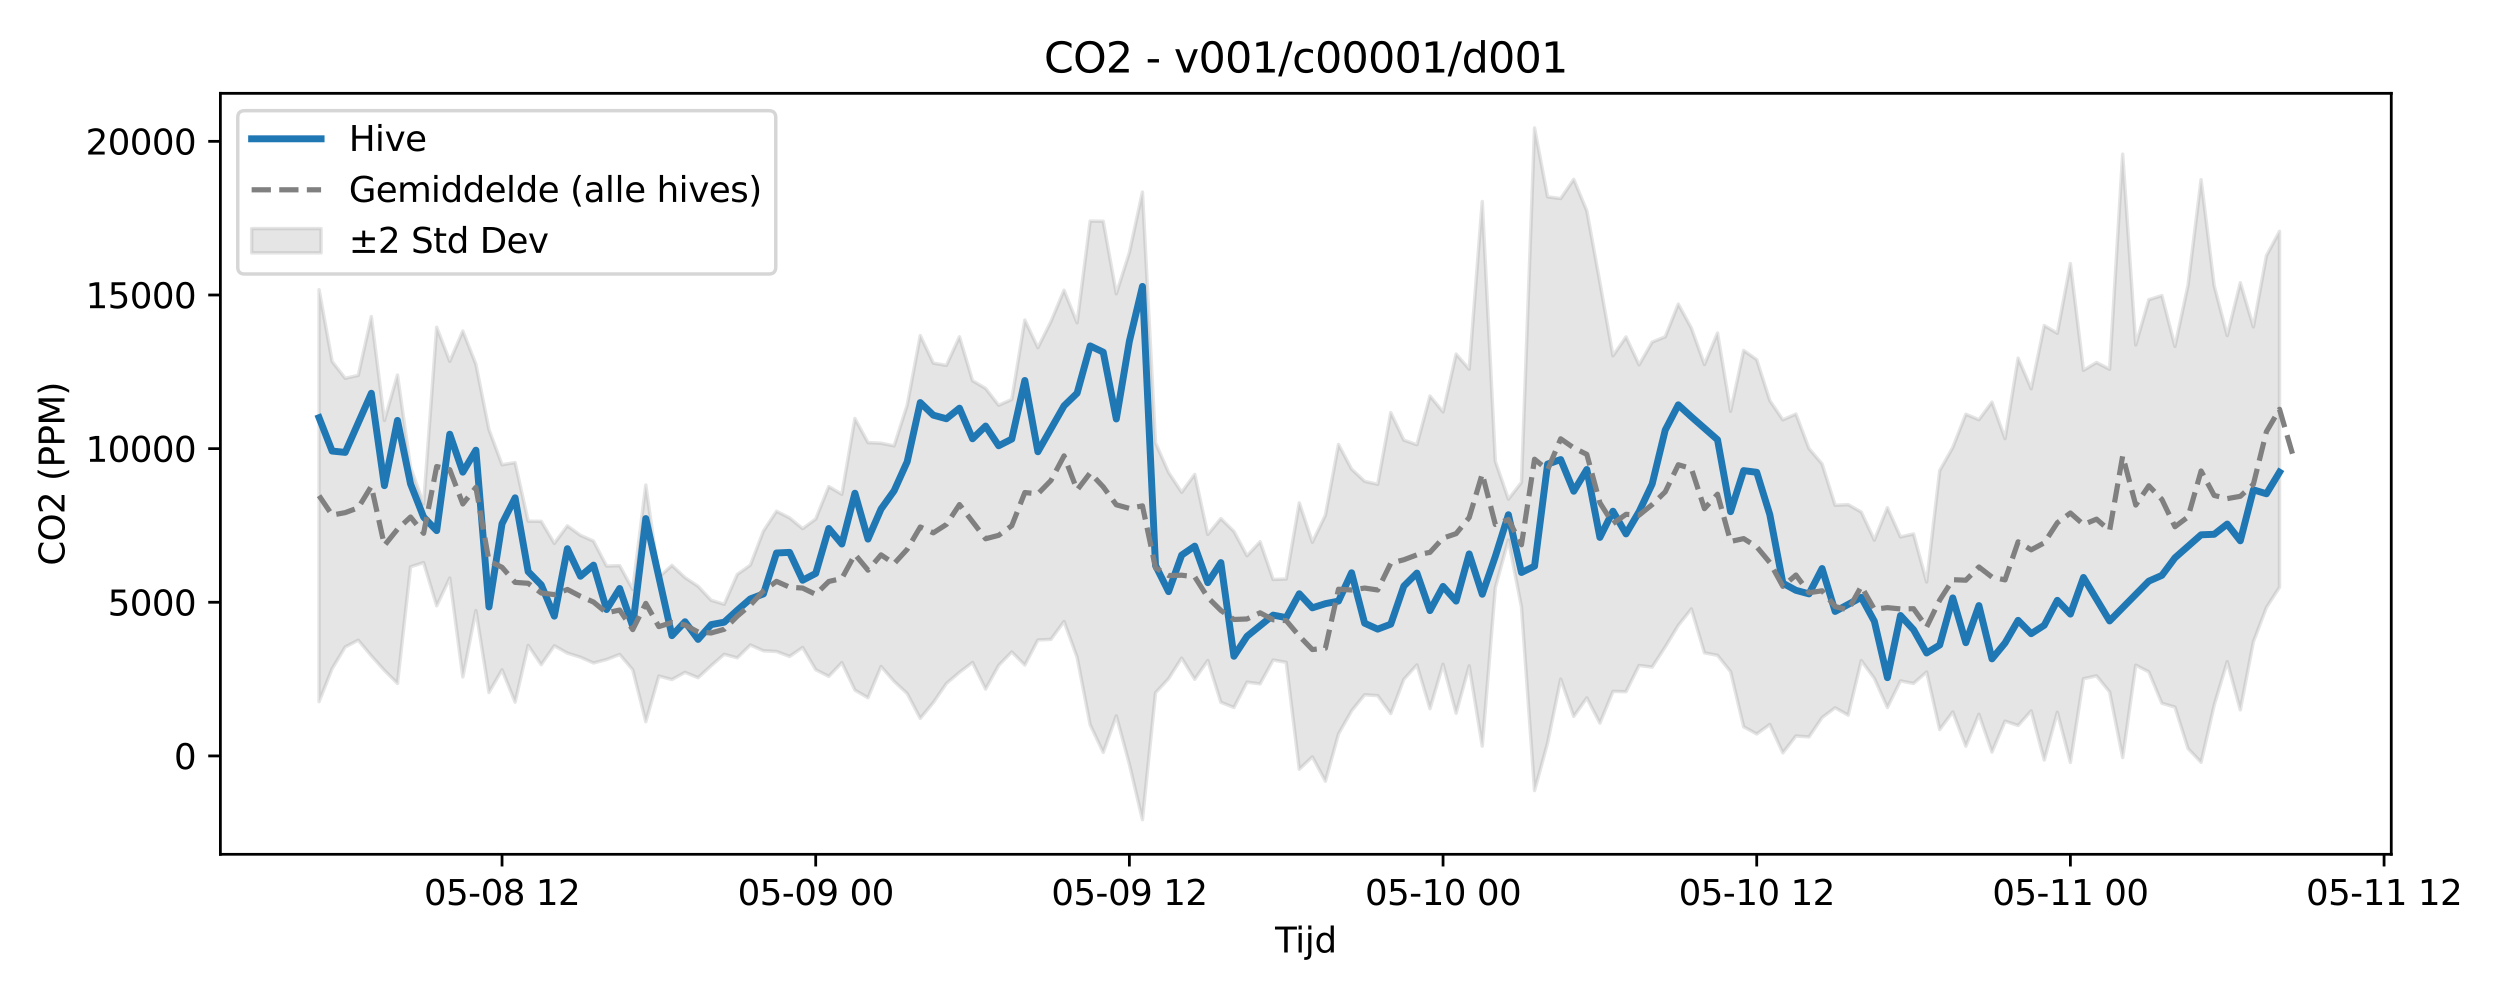 <?xml version="1.0" encoding="utf-8" standalone="no"?>
<!DOCTYPE svg PUBLIC "-//W3C//DTD SVG 1.1//EN"
  "http://www.w3.org/Graphics/SVG/1.1/DTD/svg11.dtd">
<svg xmlns:xlink="http://www.w3.org/1999/xlink" width="720pt" height="288pt" viewBox="0 0 720 288" xmlns="http://www.w3.org/2000/svg" version="1.1">
 <defs>
  <style type="text/css">*{stroke-linejoin: round; stroke-linecap: butt}</style>
 </defs>
 <g id="figure_1">
  <g id="patch_1">
   <path d="M 0 288 
L 720 288 
L 720 0 
L 0 0 
z
" style="fill: #ffffff"/>
  </g>
  <g id="axes_1">
   <g id="patch_2">
    <path d="M 63.47 246.04 
L 688.683 246.04 
L 688.683 26.88 
L 63.47 26.88 
z
" style="fill: #ffffff"/>
   </g>
   <g id="FillBetweenPolyCollection_1">
    <defs>
     <path id="m1fe712624a" d="M 91.889 -204.567 
L 91.889 -85.922 
L 95.653 -95.415 
L 99.417 -101.674 
L 103.181 -103.624 
L 106.945 -99.119 
L 110.709 -94.916 
L 114.473 -91.164 
L 118.237 -124.753 
L 122.001 -125.964 
L 125.765 -113.519 
L 129.529 -121.52 
L 133.294 -93.05 
L 137.058 -112.157 
L 140.822 -88.56 
L 144.586 -95.089 
L 148.35 -85.779 
L 152.114 -102.124 
L 155.878 -96.565 
L 159.642 -102.01 
L 163.406 -99.909 
L 167.17 -98.719 
L 170.934 -97.058 
L 174.698 -98.05 
L 178.462 -99.514 
L 182.227 -95.096 
L 185.991 -80.148 
L 189.755 -93.297 
L 193.519 -92.284 
L 197.283 -94.365 
L 201.047 -92.819 
L 204.811 -96.28 
L 208.575 -99.556 
L 212.339 -98.536 
L 216.103 -102.232 
L 219.867 -100.572 
L 223.631 -100.37 
L 227.395 -98.937 
L 231.159 -101.522 
L 234.924 -95.131 
L 238.688 -93.196 
L 242.452 -97.162 
L 246.216 -89.238 
L 249.98 -87.047 
L 253.744 -96.052 
L 257.508 -91.756 
L 261.272 -88.255 
L 265.036 -81.105 
L 268.8 -85.672 
L 272.564 -91.15 
L 276.328 -94.362 
L 280.092 -97.201 
L 283.857 -89.548 
L 287.621 -96.372 
L 291.385 -100.225 
L 295.149 -96.469 
L 298.913 -103.677 
L 302.677 -103.855 
L 306.441 -109.017 
L 310.205 -98.706 
L 313.969 -79.256 
L 317.733 -71.3 
L 321.497 -81.832 
L 325.261 -67.902 
L 329.025 -51.922 
L 332.789 -88.48 
L 336.554 -92.554 
L 340.318 -98.465 
L 344.082 -92.375 
L 347.846 -97.773 
L 351.61 -85.744 
L 355.374 -84.231 
L 359.138 -91.541 
L 362.902 -91.051 
L 366.666 -97.902 
L 370.43 -97.25 
L 374.194 -66.457 
L 377.958 -70.019 
L 381.722 -63.018 
L 385.487 -76.612 
L 389.251 -83.253 
L 393.015 -87.905 
L 396.779 -87.647 
L 400.543 -82.477 
L 404.307 -92.339 
L 408.071 -96.51 
L 411.835 -83.893 
L 415.599 -96.688 
L 419.363 -82.596 
L 423.127 -96.231 
L 426.891 -73.108 
L 430.655 -118.762 
L 434.419 -132.502 
L 438.184 -113.176 
L 441.948 -60.318 
L 445.712 -74.056 
L 449.476 -92.42 
L 453.24 -81.668 
L 457.004 -87.007 
L 460.768 -79.734 
L 464.532 -88.873 
L 468.296 -88.795 
L 472.06 -96.348 
L 475.824 -95.87 
L 479.588 -101.688 
L 483.352 -107.888 
L 487.117 -112.628 
L 490.881 -99.985 
L 494.645 -99.261 
L 498.409 -94.562 
L 502.173 -78.684 
L 505.937 -76.614 
L 509.701 -79.355 
L 513.465 -71.176 
L 517.229 -76.028 
L 520.993 -75.769 
L 524.757 -81.324 
L 528.521 -84.155 
L 532.285 -82.031 
L 536.049 -97.746 
L 539.814 -92.623 
L 543.578 -84.221 
L 547.342 -91.895 
L 551.106 -91.171 
L 554.87 -94.466 
L 558.634 -77.884 
L 562.398 -82.96 
L 566.162 -73.094 
L 569.926 -82.289 
L 573.69 -71.404 
L 577.454 -80.302 
L 581.218 -79.056 
L 584.982 -83.256 
L 588.747 -69.096 
L 592.511 -82.877 
L 596.275 -68.414 
L 600.039 -92.524 
L 603.803 -93.356 
L 607.567 -88.731 
L 611.331 -69.817 
L 615.095 -96.428 
L 618.859 -94.505 
L 622.623 -85.458 
L 626.387 -84.355 
L 630.151 -72.422 
L 633.915 -68.455 
L 637.679 -84.9 
L 641.444 -97.446 
L 645.208 -83.559 
L 648.972 -103.176 
L 652.736 -113.052 
L 656.5 -118.88 
L 656.5 -221.364 
L 656.5 -221.364 
L 652.736 -214.356 
L 648.972 -193.867 
L 645.208 -206.575 
L 641.444 -191.356 
L 637.679 -205.734 
L 633.915 -236.262 
L 630.151 -205.84 
L 626.387 -188.251 
L 622.623 -202.869 
L 618.859 -201.687 
L 615.095 -188.663 
L 611.331 -243.605 
L 607.567 -181.649 
L 603.803 -183.611 
L 600.039 -181.343 
L 596.275 -212.092 
L 592.511 -192.015 
L 588.747 -194.241 
L 584.982 -176.041 
L 581.218 -184.855 
L 577.454 -161.678 
L 573.69 -172.191 
L 569.926 -167.125 
L 566.162 -168.706 
L 562.398 -159.135 
L 558.634 -152.456 
L 554.87 -120.381 
L 551.106 -134.216 
L 547.342 -133.368 
L 543.578 -141.781 
L 539.814 -132.443 
L 536.049 -140.536 
L 532.285 -142.671 
L 528.521 -142.478 
L 524.757 -154.395 
L 520.993 -158.813 
L 517.229 -168.76 
L 513.465 -167.089 
L 509.701 -172.644 
L 505.937 -184.417 
L 502.173 -187.069 
L 498.409 -169.55 
L 494.645 -192.081 
L 490.881 -183.026 
L 487.117 -193.502 
L 483.352 -200.418 
L 479.588 -191.013 
L 475.824 -189.482 
L 472.06 -182.925 
L 468.296 -190.96 
L 464.532 -185.532 
L 460.768 -206.665 
L 457.004 -227.267 
L 453.24 -236.348 
L 449.476 -230.821 
L 445.712 -231.303 
L 441.948 -251.158 
L 438.184 -149.058 
L 434.419 -144.246 
L 430.655 -155.158 
L 426.891 -229.968 
L 423.127 -181.679 
L 419.363 -186.022 
L 415.599 -169.373 
L 411.835 -173.948 
L 408.071 -159.912 
L 404.307 -161.246 
L 400.543 -169.149 
L 396.779 -148.526 
L 393.015 -149.377 
L 389.251 -152.914 
L 385.487 -159.995 
L 381.722 -139.65 
L 377.958 -131.84 
L 374.194 -143.177 
L 370.43 -121.255 
L 366.666 -121.112 
L 362.902 -131.975 
L 359.138 -127.935 
L 355.374 -134.952 
L 351.61 -138.652 
L 347.846 -134.091 
L 344.082 -151.38 
L 340.318 -146.218 
L 336.554 -151.923 
L 332.789 -160.464 
L 329.025 -232.692 
L 325.261 -215.269 
L 321.497 -203.398 
L 317.733 -224.273 
L 313.969 -224.339 
L 310.205 -195.043 
L 306.441 -204.41 
L 302.677 -195.405 
L 298.913 -187.867 
L 295.149 -195.826 
L 291.385 -172.957 
L 287.621 -171.284 
L 283.857 -176.129 
L 280.092 -178.351 
L 276.328 -191.001 
L 272.564 -182.778 
L 268.8 -183.419 
L 265.036 -191.349 
L 261.272 -171.33 
L 257.508 -159.59 
L 253.744 -160.361 
L 249.98 -160.539 
L 246.216 -167.466 
L 242.452 -145.643 
L 238.688 -147.87 
L 234.924 -138.522 
L 231.159 -135.748 
L 227.395 -138.855 
L 223.631 -140.767 
L 219.867 -135.053 
L 216.103 -125.25 
L 212.339 -122.577 
L 208.575 -113.974 
L 204.811 -115.13 
L 201.047 -119.146 
L 197.283 -121.654 
L 193.519 -125.171 
L 189.755 -121.781 
L 185.991 -148.303 
L 182.227 -118.25 
L 178.462 -125.094 
L 174.698 -124.976 
L 170.934 -132.17 
L 167.17 -133.83 
L 163.406 -136.563 
L 159.642 -131.509 
L 155.878 -137.857 
L 152.114 -137.898 
L 148.35 -154.778 
L 144.586 -154.159 
L 140.822 -164.275 
L 137.058 -183.097 
L 133.294 -192.668 
L 129.529 -183.943 
L 125.765 -193.761 
L 122.001 -142.874 
L 118.237 -153.441 
L 114.473 -179.985 
L 110.709 -166.902 
L 106.945 -196.823 
L 103.181 -179.886 
L 99.417 -179.053 
L 95.653 -183.906 
L 91.889 -204.567 
z
" style="stroke: #808080; stroke-opacity: 0.2"/>
    </defs>
    <g clip-path="url(#pef4e110b03)">
     <use xlink:href="#m1fe712624a" x="0" y="288" style="fill: #808080; fill-opacity: 0.2; stroke: #808080; stroke-opacity: 0.2"/>
    </g>
   </g>
   <g id="matplotlib.axis_1">
    <g id="xtick_1">
     <g id="line2d_1">
      <defs>
       <path id="m5a2a7169fb" d="M 0 0 
L 0 3.5 
" style="stroke: #000000; stroke-width: 0.8"/>
      </defs>
      <g>
       <use xlink:href="#m5a2a7169fb" x="144.586" y="246.04" style="stroke: #000000; stroke-width: 0.8"/>
      </g>
     </g>
     <g id="text_1">
      <!-- 05-08 12 -->
      <g transform="translate(122.105 260.638) scale(0.1 -0.1)">
       <defs>
        <path id="DejaVuSans-30" d="M 2034 4250 
Q 1547 4250 1301 3770 
Q 1056 3291 1056 2328 
Q 1056 1369 1301 889 
Q 1547 409 2034 409 
Q 2525 409 2770 889 
Q 3016 1369 3016 2328 
Q 3016 3291 2770 3770 
Q 2525 4250 2034 4250 
z
M 2034 4750 
Q 2819 4750 3233 4129 
Q 3647 3509 3647 2328 
Q 3647 1150 3233 529 
Q 2819 -91 2034 -91 
Q 1250 -91 836 529 
Q 422 1150 422 2328 
Q 422 3509 836 4129 
Q 1250 4750 2034 4750 
z
" transform="scale(0.016)"/>
        <path id="DejaVuSans-35" d="M 691 4666 
L 3169 4666 
L 3169 4134 
L 1269 4134 
L 1269 2991 
Q 1406 3038 1543 3061 
Q 1681 3084 1819 3084 
Q 2600 3084 3056 2656 
Q 3513 2228 3513 1497 
Q 3513 744 3044 326 
Q 2575 -91 1722 -91 
Q 1428 -91 1123 -41 
Q 819 9 494 109 
L 494 744 
Q 775 591 1075 516 
Q 1375 441 1709 441 
Q 2250 441 2565 725 
Q 2881 1009 2881 1497 
Q 2881 1984 2565 2268 
Q 2250 2553 1709 2553 
Q 1456 2553 1204 2497 
Q 953 2441 691 2322 
L 691 4666 
z
" transform="scale(0.016)"/>
        <path id="DejaVuSans-2d" d="M 313 2009 
L 1997 2009 
L 1997 1497 
L 313 1497 
L 313 2009 
z
" transform="scale(0.016)"/>
        <path id="DejaVuSans-38" d="M 2034 2216 
Q 1584 2216 1326 1975 
Q 1069 1734 1069 1313 
Q 1069 891 1326 650 
Q 1584 409 2034 409 
Q 2484 409 2743 651 
Q 3003 894 3003 1313 
Q 3003 1734 2745 1975 
Q 2488 2216 2034 2216 
z
M 1403 2484 
Q 997 2584 770 2862 
Q 544 3141 544 3541 
Q 544 4100 942 4425 
Q 1341 4750 2034 4750 
Q 2731 4750 3128 4425 
Q 3525 4100 3525 3541 
Q 3525 3141 3298 2862 
Q 3072 2584 2669 2484 
Q 3125 2378 3379 2068 
Q 3634 1759 3634 1313 
Q 3634 634 3220 271 
Q 2806 -91 2034 -91 
Q 1263 -91 848 271 
Q 434 634 434 1313 
Q 434 1759 690 2068 
Q 947 2378 1403 2484 
z
M 1172 3481 
Q 1172 3119 1398 2916 
Q 1625 2713 2034 2713 
Q 2441 2713 2670 2916 
Q 2900 3119 2900 3481 
Q 2900 3844 2670 4047 
Q 2441 4250 2034 4250 
Q 1625 4250 1398 4047 
Q 1172 3844 1172 3481 
z
" transform="scale(0.016)"/>
        <path id="DejaVuSans-20" transform="scale(0.016)"/>
        <path id="DejaVuSans-31" d="M 794 531 
L 1825 531 
L 1825 4091 
L 703 3866 
L 703 4441 
L 1819 4666 
L 2450 4666 
L 2450 531 
L 3481 531 
L 3481 0 
L 794 0 
L 794 531 
z
" transform="scale(0.016)"/>
        <path id="DejaVuSans-32" d="M 1228 531 
L 3431 531 
L 3431 0 
L 469 0 
L 469 531 
Q 828 903 1448 1529 
Q 2069 2156 2228 2338 
Q 2531 2678 2651 2914 
Q 2772 3150 2772 3378 
Q 2772 3750 2511 3984 
Q 2250 4219 1831 4219 
Q 1534 4219 1204 4116 
Q 875 4013 500 3803 
L 500 4441 
Q 881 4594 1212 4672 
Q 1544 4750 1819 4750 
Q 2544 4750 2975 4387 
Q 3406 4025 3406 3419 
Q 3406 3131 3298 2873 
Q 3191 2616 2906 2266 
Q 2828 2175 2409 1742 
Q 1991 1309 1228 531 
z
" transform="scale(0.016)"/>
       </defs>
       <use xlink:href="#DejaVuSans-30"/>
       <use xlink:href="#DejaVuSans-35" transform="translate(63.623 0)"/>
       <use xlink:href="#DejaVuSans-2d" transform="translate(127.246 0)"/>
       <use xlink:href="#DejaVuSans-30" transform="translate(163.33 0)"/>
       <use xlink:href="#DejaVuSans-38" transform="translate(226.953 0)"/>
       <use xlink:href="#DejaVuSans-20" transform="translate(290.576 0)"/>
       <use xlink:href="#DejaVuSans-31" transform="translate(322.363 0)"/>
       <use xlink:href="#DejaVuSans-32" transform="translate(385.986 0)"/>
      </g>
     </g>
    </g>
    <g id="xtick_2">
     <g id="line2d_2">
      <g>
       <use xlink:href="#m5a2a7169fb" x="234.924" y="246.04" style="stroke: #000000; stroke-width: 0.8"/>
      </g>
     </g>
     <g id="text_2">
      <!-- 05-09 00 -->
      <g transform="translate(212.443 260.638) scale(0.1 -0.1)">
       <defs>
        <path id="DejaVuSans-39" d="M 703 97 
L 703 672 
Q 941 559 1184 500 
Q 1428 441 1663 441 
Q 2288 441 2617 861 
Q 2947 1281 2994 2138 
Q 2813 1869 2534 1725 
Q 2256 1581 1919 1581 
Q 1219 1581 811 2004 
Q 403 2428 403 3163 
Q 403 3881 828 4315 
Q 1253 4750 1959 4750 
Q 2769 4750 3195 4129 
Q 3622 3509 3622 2328 
Q 3622 1225 3098 567 
Q 2575 -91 1691 -91 
Q 1453 -91 1209 -44 
Q 966 3 703 97 
z
M 1959 2075 
Q 2384 2075 2632 2365 
Q 2881 2656 2881 3163 
Q 2881 3666 2632 3958 
Q 2384 4250 1959 4250 
Q 1534 4250 1286 3958 
Q 1038 3666 1038 3163 
Q 1038 2656 1286 2365 
Q 1534 2075 1959 2075 
z
" transform="scale(0.016)"/>
       </defs>
       <use xlink:href="#DejaVuSans-30"/>
       <use xlink:href="#DejaVuSans-35" transform="translate(63.623 0)"/>
       <use xlink:href="#DejaVuSans-2d" transform="translate(127.246 0)"/>
       <use xlink:href="#DejaVuSans-30" transform="translate(163.33 0)"/>
       <use xlink:href="#DejaVuSans-39" transform="translate(226.953 0)"/>
       <use xlink:href="#DejaVuSans-20" transform="translate(290.576 0)"/>
       <use xlink:href="#DejaVuSans-30" transform="translate(322.363 0)"/>
       <use xlink:href="#DejaVuSans-30" transform="translate(385.986 0)"/>
      </g>
     </g>
    </g>
    <g id="xtick_3">
     <g id="line2d_3">
      <g>
       <use xlink:href="#m5a2a7169fb" x="325.261" y="246.04" style="stroke: #000000; stroke-width: 0.8"/>
      </g>
     </g>
     <g id="text_3">
      <!-- 05-09 12 -->
      <g transform="translate(302.781 260.638) scale(0.1 -0.1)">
       <use xlink:href="#DejaVuSans-30"/>
       <use xlink:href="#DejaVuSans-35" transform="translate(63.623 0)"/>
       <use xlink:href="#DejaVuSans-2d" transform="translate(127.246 0)"/>
       <use xlink:href="#DejaVuSans-30" transform="translate(163.33 0)"/>
       <use xlink:href="#DejaVuSans-39" transform="translate(226.953 0)"/>
       <use xlink:href="#DejaVuSans-20" transform="translate(290.576 0)"/>
       <use xlink:href="#DejaVuSans-31" transform="translate(322.363 0)"/>
       <use xlink:href="#DejaVuSans-32" transform="translate(385.986 0)"/>
      </g>
     </g>
    </g>
    <g id="xtick_4">
     <g id="line2d_4">
      <g>
       <use xlink:href="#m5a2a7169fb" x="415.599" y="246.04" style="stroke: #000000; stroke-width: 0.8"/>
      </g>
     </g>
     <g id="text_4">
      <!-- 05-10 00 -->
      <g transform="translate(393.119 260.638) scale(0.1 -0.1)">
       <use xlink:href="#DejaVuSans-30"/>
       <use xlink:href="#DejaVuSans-35" transform="translate(63.623 0)"/>
       <use xlink:href="#DejaVuSans-2d" transform="translate(127.246 0)"/>
       <use xlink:href="#DejaVuSans-31" transform="translate(163.33 0)"/>
       <use xlink:href="#DejaVuSans-30" transform="translate(226.953 0)"/>
       <use xlink:href="#DejaVuSans-20" transform="translate(290.576 0)"/>
       <use xlink:href="#DejaVuSans-30" transform="translate(322.363 0)"/>
       <use xlink:href="#DejaVuSans-30" transform="translate(385.986 0)"/>
      </g>
     </g>
    </g>
    <g id="xtick_5">
     <g id="line2d_5">
      <g>
       <use xlink:href="#m5a2a7169fb" x="505.937" y="246.04" style="stroke: #000000; stroke-width: 0.8"/>
      </g>
     </g>
     <g id="text_5">
      <!-- 05-10 12 -->
      <g transform="translate(483.456 260.638) scale(0.1 -0.1)">
       <use xlink:href="#DejaVuSans-30"/>
       <use xlink:href="#DejaVuSans-35" transform="translate(63.623 0)"/>
       <use xlink:href="#DejaVuSans-2d" transform="translate(127.246 0)"/>
       <use xlink:href="#DejaVuSans-31" transform="translate(163.33 0)"/>
       <use xlink:href="#DejaVuSans-30" transform="translate(226.953 0)"/>
       <use xlink:href="#DejaVuSans-20" transform="translate(290.576 0)"/>
       <use xlink:href="#DejaVuSans-31" transform="translate(322.363 0)"/>
       <use xlink:href="#DejaVuSans-32" transform="translate(385.986 0)"/>
      </g>
     </g>
    </g>
    <g id="xtick_6">
     <g id="line2d_6">
      <g>
       <use xlink:href="#m5a2a7169fb" x="596.275" y="246.04" style="stroke: #000000; stroke-width: 0.8"/>
      </g>
     </g>
     <g id="text_6">
      <!-- 05-11 00 -->
      <g transform="translate(573.794 260.638) scale(0.1 -0.1)">
       <use xlink:href="#DejaVuSans-30"/>
       <use xlink:href="#DejaVuSans-35" transform="translate(63.623 0)"/>
       <use xlink:href="#DejaVuSans-2d" transform="translate(127.246 0)"/>
       <use xlink:href="#DejaVuSans-31" transform="translate(163.33 0)"/>
       <use xlink:href="#DejaVuSans-31" transform="translate(226.953 0)"/>
       <use xlink:href="#DejaVuSans-20" transform="translate(290.576 0)"/>
       <use xlink:href="#DejaVuSans-30" transform="translate(322.363 0)"/>
       <use xlink:href="#DejaVuSans-30" transform="translate(385.986 0)"/>
      </g>
     </g>
    </g>
    <g id="xtick_7">
     <g id="line2d_7">
      <g>
       <use xlink:href="#m5a2a7169fb" x="686.612" y="246.04" style="stroke: #000000; stroke-width: 0.8"/>
      </g>
     </g>
     <g id="text_7">
      <!-- 05-11 12 -->
      <g transform="translate(664.132 260.638) scale(0.1 -0.1)">
       <use xlink:href="#DejaVuSans-30"/>
       <use xlink:href="#DejaVuSans-35" transform="translate(63.623 0)"/>
       <use xlink:href="#DejaVuSans-2d" transform="translate(127.246 0)"/>
       <use xlink:href="#DejaVuSans-31" transform="translate(163.33 0)"/>
       <use xlink:href="#DejaVuSans-31" transform="translate(226.953 0)"/>
       <use xlink:href="#DejaVuSans-20" transform="translate(290.576 0)"/>
       <use xlink:href="#DejaVuSans-31" transform="translate(322.363 0)"/>
       <use xlink:href="#DejaVuSans-32" transform="translate(385.986 0)"/>
      </g>
     </g>
    </g>
    <g id="text_8">
     <!-- Tijd -->
     <g transform="translate(367.226 274.317) scale(0.1 -0.1)">
      <defs>
       <path id="DejaVuSans-54" d="M -19 4666 
L 3928 4666 
L 3928 4134 
L 2272 4134 
L 2272 0 
L 1638 0 
L 1638 4134 
L -19 4134 
L -19 4666 
z
" transform="scale(0.016)"/>
       <path id="DejaVuSans-69" d="M 603 3500 
L 1178 3500 
L 1178 0 
L 603 0 
L 603 3500 
z
M 603 4863 
L 1178 4863 
L 1178 4134 
L 603 4134 
L 603 4863 
z
" transform="scale(0.016)"/>
       <path id="DejaVuSans-6a" d="M 603 3500 
L 1178 3500 
L 1178 -63 
Q 1178 -731 923 -1031 
Q 669 -1331 103 -1331 
L -116 -1331 
L -116 -844 
L 38 -844 
Q 366 -844 484 -692 
Q 603 -541 603 -63 
L 603 3500 
z
M 603 4863 
L 1178 4863 
L 1178 4134 
L 603 4134 
L 603 4863 
z
" transform="scale(0.016)"/>
       <path id="DejaVuSans-64" d="M 2906 2969 
L 2906 4863 
L 3481 4863 
L 3481 0 
L 2906 0 
L 2906 525 
Q 2725 213 2448 61 
Q 2172 -91 1784 -91 
Q 1150 -91 751 415 
Q 353 922 353 1747 
Q 353 2572 751 3078 
Q 1150 3584 1784 3584 
Q 2172 3584 2448 3432 
Q 2725 3281 2906 2969 
z
M 947 1747 
Q 947 1113 1208 752 
Q 1469 391 1925 391 
Q 2381 391 2643 752 
Q 2906 1113 2906 1747 
Q 2906 2381 2643 2742 
Q 2381 3103 1925 3103 
Q 1469 3103 1208 2742 
Q 947 2381 947 1747 
z
" transform="scale(0.016)"/>
      </defs>
      <use xlink:href="#DejaVuSans-54"/>
      <use xlink:href="#DejaVuSans-69" transform="translate(57.959 0)"/>
      <use xlink:href="#DejaVuSans-6a" transform="translate(85.742 0)"/>
      <use xlink:href="#DejaVuSans-64" transform="translate(113.525 0)"/>
     </g>
    </g>
   </g>
   <g id="matplotlib.axis_2">
    <g id="ytick_1">
     <g id="line2d_8">
      <defs>
       <path id="m3632bd38d9" d="M 0 0 
L -3.5 0 
" style="stroke: #000000; stroke-width: 0.8"/>
      </defs>
      <g>
       <use xlink:href="#m3632bd38d9" x="63.47" y="217.704" style="stroke: #000000; stroke-width: 0.8"/>
      </g>
     </g>
     <g id="text_9">
      <!-- 0 -->
      <g transform="translate(50.108 221.503) scale(0.1 -0.1)">
       <use xlink:href="#DejaVuSans-30"/>
      </g>
     </g>
    </g>
    <g id="ytick_2">
     <g id="line2d_9">
      <g>
       <use xlink:href="#m3632bd38d9" x="63.47" y="173.455" style="stroke: #000000; stroke-width: 0.8"/>
      </g>
     </g>
     <g id="text_10">
      <!-- 5000 -->
      <g transform="translate(31.02 177.254) scale(0.1 -0.1)">
       <use xlink:href="#DejaVuSans-35"/>
       <use xlink:href="#DejaVuSans-30" transform="translate(63.623 0)"/>
       <use xlink:href="#DejaVuSans-30" transform="translate(127.246 0)"/>
       <use xlink:href="#DejaVuSans-30" transform="translate(190.869 0)"/>
      </g>
     </g>
    </g>
    <g id="ytick_3">
     <g id="line2d_10">
      <g>
       <use xlink:href="#m3632bd38d9" x="63.47" y="129.207" style="stroke: #000000; stroke-width: 0.8"/>
      </g>
     </g>
     <g id="text_11">
      <!-- 10000 -->
      <g transform="translate(24.657 133.006) scale(0.1 -0.1)">
       <use xlink:href="#DejaVuSans-31"/>
       <use xlink:href="#DejaVuSans-30" transform="translate(63.623 0)"/>
       <use xlink:href="#DejaVuSans-30" transform="translate(127.246 0)"/>
       <use xlink:href="#DejaVuSans-30" transform="translate(190.869 0)"/>
       <use xlink:href="#DejaVuSans-30" transform="translate(254.492 0)"/>
      </g>
     </g>
    </g>
    <g id="ytick_4">
     <g id="line2d_11">
      <g>
       <use xlink:href="#m3632bd38d9" x="63.47" y="84.958" style="stroke: #000000; stroke-width: 0.8"/>
      </g>
     </g>
     <g id="text_12">
      <!-- 15000 -->
      <g transform="translate(24.657 88.758) scale(0.1 -0.1)">
       <use xlink:href="#DejaVuSans-31"/>
       <use xlink:href="#DejaVuSans-35" transform="translate(63.623 0)"/>
       <use xlink:href="#DejaVuSans-30" transform="translate(127.246 0)"/>
       <use xlink:href="#DejaVuSans-30" transform="translate(190.869 0)"/>
       <use xlink:href="#DejaVuSans-30" transform="translate(254.492 0)"/>
      </g>
     </g>
    </g>
    <g id="ytick_5">
     <g id="line2d_12">
      <g>
       <use xlink:href="#m3632bd38d9" x="63.47" y="40.71" style="stroke: #000000; stroke-width: 0.8"/>
      </g>
     </g>
     <g id="text_13">
      <!-- 20000 -->
      <g transform="translate(24.657 44.509) scale(0.1 -0.1)">
       <use xlink:href="#DejaVuSans-32"/>
       <use xlink:href="#DejaVuSans-30" transform="translate(63.623 0)"/>
       <use xlink:href="#DejaVuSans-30" transform="translate(127.246 0)"/>
       <use xlink:href="#DejaVuSans-30" transform="translate(190.869 0)"/>
       <use xlink:href="#DejaVuSans-30" transform="translate(254.492 0)"/>
      </g>
     </g>
    </g>
    <g id="text_14">
     <!-- CO2 (PPM) -->
     <g transform="translate(18.578 162.903) rotate(-90) scale(0.1 -0.1)">
      <defs>
       <path id="DejaVuSans-43" d="M 4122 4306 
L 4122 3641 
Q 3803 3938 3442 4084 
Q 3081 4231 2675 4231 
Q 1875 4231 1450 3742 
Q 1025 3253 1025 2328 
Q 1025 1406 1450 917 
Q 1875 428 2675 428 
Q 3081 428 3442 575 
Q 3803 722 4122 1019 
L 4122 359 
Q 3791 134 3420 21 
Q 3050 -91 2638 -91 
Q 1578 -91 968 557 
Q 359 1206 359 2328 
Q 359 3453 968 4101 
Q 1578 4750 2638 4750 
Q 3056 4750 3426 4639 
Q 3797 4528 4122 4306 
z
" transform="scale(0.016)"/>
       <path id="DejaVuSans-4f" d="M 2522 4238 
Q 1834 4238 1429 3725 
Q 1025 3213 1025 2328 
Q 1025 1447 1429 934 
Q 1834 422 2522 422 
Q 3209 422 3611 934 
Q 4013 1447 4013 2328 
Q 4013 3213 3611 3725 
Q 3209 4238 2522 4238 
z
M 2522 4750 
Q 3503 4750 4090 4092 
Q 4678 3434 4678 2328 
Q 4678 1225 4090 567 
Q 3503 -91 2522 -91 
Q 1538 -91 948 565 
Q 359 1222 359 2328 
Q 359 3434 948 4092 
Q 1538 4750 2522 4750 
z
" transform="scale(0.016)"/>
       <path id="DejaVuSans-28" d="M 1984 4856 
Q 1566 4138 1362 3434 
Q 1159 2731 1159 2009 
Q 1159 1288 1364 580 
Q 1569 -128 1984 -844 
L 1484 -844 
Q 1016 -109 783 600 
Q 550 1309 550 2009 
Q 550 2706 781 3412 
Q 1013 4119 1484 4856 
L 1984 4856 
z
" transform="scale(0.016)"/>
       <path id="DejaVuSans-50" d="M 1259 4147 
L 1259 2394 
L 2053 2394 
Q 2494 2394 2734 2622 
Q 2975 2850 2975 3272 
Q 2975 3691 2734 3919 
Q 2494 4147 2053 4147 
L 1259 4147 
z
M 628 4666 
L 2053 4666 
Q 2838 4666 3239 4311 
Q 3641 3956 3641 3272 
Q 3641 2581 3239 2228 
Q 2838 1875 2053 1875 
L 1259 1875 
L 1259 0 
L 628 0 
L 628 4666 
z
" transform="scale(0.016)"/>
       <path id="DejaVuSans-4d" d="M 628 4666 
L 1569 4666 
L 2759 1491 
L 3956 4666 
L 4897 4666 
L 4897 0 
L 4281 0 
L 4281 4097 
L 3078 897 
L 2444 897 
L 1241 4097 
L 1241 0 
L 628 0 
L 628 4666 
z
" transform="scale(0.016)"/>
       <path id="DejaVuSans-29" d="M 513 4856 
L 1013 4856 
Q 1481 4119 1714 3412 
Q 1947 2706 1947 2009 
Q 1947 1309 1714 600 
Q 1481 -109 1013 -844 
L 513 -844 
Q 928 -128 1133 580 
Q 1338 1288 1338 2009 
Q 1338 2731 1133 3434 
Q 928 4138 513 4856 
z
" transform="scale(0.016)"/>
      </defs>
      <use xlink:href="#DejaVuSans-43"/>
      <use xlink:href="#DejaVuSans-4f" transform="translate(69.824 0)"/>
      <use xlink:href="#DejaVuSans-32" transform="translate(148.535 0)"/>
      <use xlink:href="#DejaVuSans-20" transform="translate(212.158 0)"/>
      <use xlink:href="#DejaVuSans-28" transform="translate(243.945 0)"/>
      <use xlink:href="#DejaVuSans-50" transform="translate(282.959 0)"/>
      <use xlink:href="#DejaVuSans-50" transform="translate(343.262 0)"/>
      <use xlink:href="#DejaVuSans-4d" transform="translate(403.564 0)"/>
      <use xlink:href="#DejaVuSans-29" transform="translate(489.844 0)"/>
     </g>
    </g>
   </g>
   <g id="line2d_13">
    <path d="M 91.889 120.295 
L 95.653 129.906 
L 99.417 130.284 
L 106.945 113.263 
L 110.709 139.865 
L 114.473 121.087 
L 118.237 139.357 
L 122.001 148.927 
L 125.765 152.818 
L 129.529 125.056 
L 133.294 135.98 
L 137.058 129.658 
L 140.822 174.792 
L 144.586 150.835 
L 148.35 143.38 
L 152.114 164.623 
L 155.878 168.451 
L 159.642 177.449 
L 163.406 158.026 
L 167.17 165.957 
L 170.934 162.762 
L 174.698 175.535 
L 178.462 169.491 
L 182.227 180.358 
L 185.991 149.349 
L 193.519 183.066 
L 197.283 179.066 
L 201.047 184.143 
L 204.811 179.892 
L 208.575 179.19 
L 212.339 175.753 
L 216.103 172.485 
L 219.867 171.051 
L 223.631 159.263 
L 227.395 159.083 
L 231.159 167.11 
L 234.924 165.145 
L 238.688 152.207 
L 242.452 156.676 
L 246.216 142.051 
L 249.98 155.257 
L 253.744 146.591 
L 257.508 141.335 
L 261.272 132.968 
L 265.036 115.941 
L 268.8 119.569 
L 272.564 120.596 
L 276.328 117.561 
L 280.092 126.366 
L 283.857 122.707 
L 287.621 128.378 
L 291.385 126.455 
L 295.149 109.583 
L 298.913 130.101 
L 306.441 116.879 
L 310.205 113.238 
L 313.969 99.622 
L 317.733 101.428 
L 321.497 120.658 
L 325.261 98.28 
L 329.025 82.489 
L 332.789 162.844 
L 336.554 170.389 
L 340.318 159.871 
L 344.082 157.291 
L 347.846 167.803 
L 351.61 162.036 
L 355.374 189 
L 359.138 183.258 
L 366.666 177.157 
L 370.43 177.876 
L 374.194 171.008 
L 377.958 175.054 
L 381.722 173.856 
L 385.487 173.113 
L 389.251 164.96 
L 393.015 179.485 
L 396.779 181.193 
L 400.543 179.762 
L 404.307 168.797 
L 408.071 165.051 
L 411.835 175.851 
L 415.599 168.895 
L 419.363 173.113 
L 423.127 159.535 
L 426.891 171.143 
L 430.655 160.234 
L 434.419 148.248 
L 438.184 164.875 
L 441.948 163.057 
L 445.712 133.649 
L 449.476 132.357 
L 453.24 141.472 
L 457.004 135.22 
L 460.768 154.765 
L 464.532 147.234 
L 468.296 153.76 
L 472.06 147.358 
L 475.824 139.384 
L 479.588 123.853 
L 483.352 116.596 
L 487.117 120.039 
L 494.645 126.643 
L 498.409 147.358 
L 502.173 135.54 
L 505.937 136.021 
L 509.701 148.192 
L 513.465 167.955 
L 517.229 170.016 
L 520.993 171.03 
L 524.757 163.738 
L 528.521 176.092 
L 536.049 172.035 
L 539.814 178.924 
L 543.578 195.164 
L 547.342 177.269 
L 551.106 181.367 
L 554.87 188.057 
L 558.634 185.765 
L 562.398 172.202 
L 566.162 185.09 
L 569.926 174.414 
L 573.69 189.75 
L 577.454 185.175 
L 581.218 178.665 
L 584.982 182.497 
L 588.747 180.072 
L 592.511 172.904 
L 596.275 176.856 
L 600.039 166.317 
L 607.567 178.827 
L 618.859 167.367 
L 622.623 165.703 
L 626.387 160.65 
L 633.915 154.021 
L 637.679 153.874 
L 641.444 150.933 
L 645.208 155.747 
L 648.972 141.07 
L 652.736 142.204 
L 656.5 135.995 
L 656.5 135.995 
" clip-path="url(#pef4e110b03)" style="fill: none; stroke: #1f77b4; stroke-width: 2; stroke-linecap: square"/>
   </g>
   <g id="line2d_14">
    <path d="M 91.889 142.756 
L 95.653 148.339 
L 99.417 147.636 
L 103.181 146.245 
L 106.945 140.029 
L 110.709 157.091 
L 114.473 152.425 
L 118.237 148.903 
L 122.001 153.581 
L 125.765 134.36 
L 129.529 135.268 
L 133.294 145.141 
L 137.058 140.373 
L 140.822 161.583 
L 144.586 163.376 
L 148.35 167.721 
L 152.114 167.989 
L 155.878 170.789 
L 159.642 171.241 
L 163.406 169.764 
L 167.17 171.726 
L 170.934 173.386 
L 174.698 176.487 
L 178.462 175.696 
L 182.227 181.327 
L 185.991 173.775 
L 189.755 180.461 
L 193.519 179.272 
L 197.283 179.991 
L 201.047 182.017 
L 204.811 182.295 
L 208.575 181.235 
L 212.339 177.444 
L 216.103 174.259 
L 219.867 170.188 
L 223.631 167.432 
L 227.395 169.104 
L 231.159 169.365 
L 234.924 171.174 
L 238.688 167.467 
L 242.452 166.597 
L 246.216 159.648 
L 249.98 164.207 
L 253.744 159.793 
L 257.508 162.327 
L 261.272 158.208 
L 265.036 151.773 
L 268.8 153.454 
L 272.564 151.036 
L 276.328 145.318 
L 283.857 155.161 
L 287.621 154.172 
L 291.385 151.409 
L 295.149 141.853 
L 298.913 142.228 
L 302.677 138.37 
L 306.441 131.287 
L 310.205 141.126 
L 313.969 136.202 
L 317.733 140.213 
L 321.497 145.385 
L 325.261 146.414 
L 329.025 145.693 
L 332.789 163.528 
L 336.554 165.762 
L 340.318 165.659 
L 344.082 166.122 
L 347.846 172.068 
L 351.61 175.802 
L 355.374 178.409 
L 359.138 178.262 
L 362.902 176.487 
L 366.666 178.493 
L 370.43 178.747 
L 374.194 183.183 
L 377.958 187.071 
L 381.722 186.666 
L 385.487 169.696 
L 389.251 169.917 
L 393.015 169.359 
L 396.779 169.914 
L 400.543 162.187 
L 404.307 161.208 
L 408.071 159.789 
L 411.835 159.079 
L 415.599 154.969 
L 419.363 153.691 
L 423.127 149.045 
L 426.891 136.462 
L 430.655 151.04 
L 434.419 149.626 
L 438.184 156.883 
L 441.948 132.262 
L 445.712 135.321 
L 449.476 126.379 
L 453.24 128.992 
L 457.004 130.863 
L 460.768 144.8 
L 464.532 150.798 
L 468.296 148.122 
L 472.06 148.363 
L 475.824 145.324 
L 479.588 141.649 
L 483.352 133.847 
L 487.117 134.935 
L 490.881 146.495 
L 494.645 142.329 
L 498.409 155.944 
L 502.173 155.123 
L 505.937 157.485 
L 509.701 162 
L 513.465 168.867 
L 517.229 165.606 
L 520.993 170.709 
L 524.757 170.14 
L 528.521 174.684 
L 532.285 175.649 
L 536.049 168.859 
L 539.814 175.467 
L 543.578 174.999 
L 547.342 175.369 
L 551.106 175.307 
L 554.87 180.576 
L 558.634 172.83 
L 562.398 166.952 
L 566.162 167.1 
L 569.926 163.293 
L 573.69 166.203 
L 577.454 167.01 
L 581.218 156.044 
L 584.982 158.351 
L 588.747 156.332 
L 592.511 150.554 
L 596.275 147.747 
L 600.039 151.067 
L 603.803 149.517 
L 607.567 152.81 
L 611.331 131.289 
L 615.095 145.454 
L 618.859 139.904 
L 622.623 143.837 
L 626.387 151.697 
L 630.151 148.869 
L 633.915 135.641 
L 637.679 142.683 
L 641.444 143.599 
L 645.208 142.933 
L 648.972 139.478 
L 652.736 124.296 
L 656.5 117.878 
L 660.264 130.8 
L 660.264 130.8 
" clip-path="url(#pef4e110b03)" style="fill: none; stroke-dasharray: 5.55,2.4; stroke-dashoffset: 0; stroke: #808080; stroke-width: 1.5"/>
   </g>
   <g id="patch_3">
    <path d="M 63.47 246.04 
L 63.47 26.88 
" style="fill: none; stroke: #000000; stroke-width: 0.8; stroke-linejoin: miter; stroke-linecap: square"/>
   </g>
   <g id="patch_4">
    <path d="M 688.683 246.04 
L 688.683 26.88 
" style="fill: none; stroke: #000000; stroke-width: 0.8; stroke-linejoin: miter; stroke-linecap: square"/>
   </g>
   <g id="patch_5">
    <path d="M 63.47 246.04 
L 688.683 246.04 
" style="fill: none; stroke: #000000; stroke-width: 0.8; stroke-linejoin: miter; stroke-linecap: square"/>
   </g>
   <g id="patch_6">
    <path d="M 63.47 26.88 
L 688.683 26.88 
" style="fill: none; stroke: #000000; stroke-width: 0.8; stroke-linejoin: miter; stroke-linecap: square"/>
   </g>
   <g id="text_15">
    <!-- CO2 - v001/c00001/d001 -->
    <g transform="translate(300.673 20.88) scale(0.12 -0.12)">
     <defs>
      <path id="DejaVuSans-76" d="M 191 3500 
L 800 3500 
L 1894 563 
L 2988 3500 
L 3597 3500 
L 2284 0 
L 1503 0 
L 191 3500 
z
" transform="scale(0.016)"/>
      <path id="DejaVuSans-2f" d="M 1625 4666 
L 2156 4666 
L 531 -594 
L 0 -594 
L 1625 4666 
z
" transform="scale(0.016)"/>
      <path id="DejaVuSans-63" d="M 3122 3366 
L 3122 2828 
Q 2878 2963 2633 3030 
Q 2388 3097 2138 3097 
Q 1578 3097 1268 2742 
Q 959 2388 959 1747 
Q 959 1106 1268 751 
Q 1578 397 2138 397 
Q 2388 397 2633 464 
Q 2878 531 3122 666 
L 3122 134 
Q 2881 22 2623 -34 
Q 2366 -91 2075 -91 
Q 1284 -91 818 406 
Q 353 903 353 1747 
Q 353 2603 823 3093 
Q 1294 3584 2113 3584 
Q 2378 3584 2631 3529 
Q 2884 3475 3122 3366 
z
" transform="scale(0.016)"/>
     </defs>
     <use xlink:href="#DejaVuSans-43"/>
     <use xlink:href="#DejaVuSans-4f" transform="translate(69.824 0)"/>
     <use xlink:href="#DejaVuSans-32" transform="translate(148.535 0)"/>
     <use xlink:href="#DejaVuSans-20" transform="translate(212.158 0)"/>
     <use xlink:href="#DejaVuSans-2d" transform="translate(243.945 0)"/>
     <use xlink:href="#DejaVuSans-20" transform="translate(280.029 0)"/>
     <use xlink:href="#DejaVuSans-76" transform="translate(311.816 0)"/>
     <use xlink:href="#DejaVuSans-30" transform="translate(370.996 0)"/>
     <use xlink:href="#DejaVuSans-30" transform="translate(434.619 0)"/>
     <use xlink:href="#DejaVuSans-31" transform="translate(498.242 0)"/>
     <use xlink:href="#DejaVuSans-2f" transform="translate(561.865 0)"/>
     <use xlink:href="#DejaVuSans-63" transform="translate(595.557 0)"/>
     <use xlink:href="#DejaVuSans-30" transform="translate(650.537 0)"/>
     <use xlink:href="#DejaVuSans-30" transform="translate(714.16 0)"/>
     <use xlink:href="#DejaVuSans-30" transform="translate(777.783 0)"/>
     <use xlink:href="#DejaVuSans-30" transform="translate(841.406 0)"/>
     <use xlink:href="#DejaVuSans-31" transform="translate(905.029 0)"/>
     <use xlink:href="#DejaVuSans-2f" transform="translate(968.652 0)"/>
     <use xlink:href="#DejaVuSans-64" transform="translate(1002.344 0)"/>
     <use xlink:href="#DejaVuSans-30" transform="translate(1065.82 0)"/>
     <use xlink:href="#DejaVuSans-30" transform="translate(1129.443 0)"/>
     <use xlink:href="#DejaVuSans-31" transform="translate(1193.066 0)"/>
    </g>
   </g>
   <g id="legend_1">
    <g id="patch_7">
     <path d="M 70.47 78.914 
L 221.414 78.914 
Q 223.414 78.914 223.414 76.914 
L 223.414 33.88 
Q 223.414 31.88 221.414 31.88 
L 70.47 31.88 
Q 68.47 31.88 68.47 33.88 
L 68.47 76.914 
Q 68.47 78.914 70.47 78.914 
z
" style="fill: #ffffff; opacity: 0.8; stroke: #cccccc; stroke-linejoin: miter"/>
    </g>
    <g id="line2d_15">
     <path d="M 72.47 39.978 
L 82.47 39.978 
L 92.47 39.978 
" style="fill: none; stroke: #1f77b4; stroke-width: 2; stroke-linecap: square"/>
    </g>
    <g id="text_16">
     <!-- Hive -->
     <g transform="translate(100.47 43.478) scale(0.1 -0.1)">
      <defs>
       <path id="DejaVuSans-48" d="M 628 4666 
L 1259 4666 
L 1259 2753 
L 3553 2753 
L 3553 4666 
L 4184 4666 
L 4184 0 
L 3553 0 
L 3553 2222 
L 1259 2222 
L 1259 0 
L 628 0 
L 628 4666 
z
" transform="scale(0.016)"/>
       <path id="DejaVuSans-65" d="M 3597 1894 
L 3597 1613 
L 953 1613 
Q 991 1019 1311 708 
Q 1631 397 2203 397 
Q 2534 397 2845 478 
Q 3156 559 3463 722 
L 3463 178 
Q 3153 47 2828 -22 
Q 2503 -91 2169 -91 
Q 1331 -91 842 396 
Q 353 884 353 1716 
Q 353 2575 817 3079 
Q 1281 3584 2069 3584 
Q 2775 3584 3186 3129 
Q 3597 2675 3597 1894 
z
M 3022 2063 
Q 3016 2534 2758 2815 
Q 2500 3097 2075 3097 
Q 1594 3097 1305 2825 
Q 1016 2553 972 2059 
L 3022 2063 
z
" transform="scale(0.016)"/>
      </defs>
      <use xlink:href="#DejaVuSans-48"/>
      <use xlink:href="#DejaVuSans-69" transform="translate(75.195 0)"/>
      <use xlink:href="#DejaVuSans-76" transform="translate(102.979 0)"/>
      <use xlink:href="#DejaVuSans-65" transform="translate(162.158 0)"/>
     </g>
    </g>
    <g id="line2d_16">
     <path d="M 72.47 54.657 
L 82.47 54.657 
L 92.47 54.657 
" style="fill: none; stroke-dasharray: 5.55,2.4; stroke-dashoffset: 0; stroke: #808080; stroke-width: 1.5"/>
    </g>
    <g id="text_17">
     <!-- Gemiddelde (alle hives) -->
     <g transform="translate(100.47 58.157) scale(0.1 -0.1)">
      <defs>
       <path id="DejaVuSans-47" d="M 3809 666 
L 3809 1919 
L 2778 1919 
L 2778 2438 
L 4434 2438 
L 4434 434 
Q 4069 175 3628 42 
Q 3188 -91 2688 -91 
Q 1594 -91 976 548 
Q 359 1188 359 2328 
Q 359 3472 976 4111 
Q 1594 4750 2688 4750 
Q 3144 4750 3555 4637 
Q 3966 4525 4313 4306 
L 4313 3634 
Q 3963 3931 3569 4081 
Q 3175 4231 2741 4231 
Q 1884 4231 1454 3753 
Q 1025 3275 1025 2328 
Q 1025 1384 1454 906 
Q 1884 428 2741 428 
Q 3075 428 3337 486 
Q 3600 544 3809 666 
z
" transform="scale(0.016)"/>
       <path id="DejaVuSans-6d" d="M 3328 2828 
Q 3544 3216 3844 3400 
Q 4144 3584 4550 3584 
Q 5097 3584 5394 3201 
Q 5691 2819 5691 2113 
L 5691 0 
L 5113 0 
L 5113 2094 
Q 5113 2597 4934 2840 
Q 4756 3084 4391 3084 
Q 3944 3084 3684 2787 
Q 3425 2491 3425 1978 
L 3425 0 
L 2847 0 
L 2847 2094 
Q 2847 2600 2669 2842 
Q 2491 3084 2119 3084 
Q 1678 3084 1418 2786 
Q 1159 2488 1159 1978 
L 1159 0 
L 581 0 
L 581 3500 
L 1159 3500 
L 1159 2956 
Q 1356 3278 1631 3431 
Q 1906 3584 2284 3584 
Q 2666 3584 2933 3390 
Q 3200 3197 3328 2828 
z
" transform="scale(0.016)"/>
       <path id="DejaVuSans-6c" d="M 603 4863 
L 1178 4863 
L 1178 0 
L 603 0 
L 603 4863 
z
" transform="scale(0.016)"/>
       <path id="DejaVuSans-61" d="M 2194 1759 
Q 1497 1759 1228 1600 
Q 959 1441 959 1056 
Q 959 750 1161 570 
Q 1363 391 1709 391 
Q 2188 391 2477 730 
Q 2766 1069 2766 1631 
L 2766 1759 
L 2194 1759 
z
M 3341 1997 
L 3341 0 
L 2766 0 
L 2766 531 
Q 2569 213 2275 61 
Q 1981 -91 1556 -91 
Q 1019 -91 701 211 
Q 384 513 384 1019 
Q 384 1609 779 1909 
Q 1175 2209 1959 2209 
L 2766 2209 
L 2766 2266 
Q 2766 2663 2505 2880 
Q 2244 3097 1772 3097 
Q 1472 3097 1187 3025 
Q 903 2953 641 2809 
L 641 3341 
Q 956 3463 1253 3523 
Q 1550 3584 1831 3584 
Q 2591 3584 2966 3190 
Q 3341 2797 3341 1997 
z
" transform="scale(0.016)"/>
       <path id="DejaVuSans-68" d="M 3513 2113 
L 3513 0 
L 2938 0 
L 2938 2094 
Q 2938 2591 2744 2837 
Q 2550 3084 2163 3084 
Q 1697 3084 1428 2787 
Q 1159 2491 1159 1978 
L 1159 0 
L 581 0 
L 581 4863 
L 1159 4863 
L 1159 2956 
Q 1366 3272 1645 3428 
Q 1925 3584 2291 3584 
Q 2894 3584 3203 3211 
Q 3513 2838 3513 2113 
z
" transform="scale(0.016)"/>
       <path id="DejaVuSans-73" d="M 2834 3397 
L 2834 2853 
Q 2591 2978 2328 3040 
Q 2066 3103 1784 3103 
Q 1356 3103 1142 2972 
Q 928 2841 928 2578 
Q 928 2378 1081 2264 
Q 1234 2150 1697 2047 
L 1894 2003 
Q 2506 1872 2764 1633 
Q 3022 1394 3022 966 
Q 3022 478 2636 193 
Q 2250 -91 1575 -91 
Q 1294 -91 989 -36 
Q 684 19 347 128 
L 347 722 
Q 666 556 975 473 
Q 1284 391 1588 391 
Q 1994 391 2212 530 
Q 2431 669 2431 922 
Q 2431 1156 2273 1281 
Q 2116 1406 1581 1522 
L 1381 1569 
Q 847 1681 609 1914 
Q 372 2147 372 2553 
Q 372 3047 722 3315 
Q 1072 3584 1716 3584 
Q 2034 3584 2315 3537 
Q 2597 3491 2834 3397 
z
" transform="scale(0.016)"/>
      </defs>
      <use xlink:href="#DejaVuSans-47"/>
      <use xlink:href="#DejaVuSans-65" transform="translate(77.49 0)"/>
      <use xlink:href="#DejaVuSans-6d" transform="translate(139.014 0)"/>
      <use xlink:href="#DejaVuSans-69" transform="translate(236.426 0)"/>
      <use xlink:href="#DejaVuSans-64" transform="translate(264.209 0)"/>
      <use xlink:href="#DejaVuSans-64" transform="translate(327.686 0)"/>
      <use xlink:href="#DejaVuSans-65" transform="translate(391.162 0)"/>
      <use xlink:href="#DejaVuSans-6c" transform="translate(452.686 0)"/>
      <use xlink:href="#DejaVuSans-64" transform="translate(480.469 0)"/>
      <use xlink:href="#DejaVuSans-65" transform="translate(543.945 0)"/>
      <use xlink:href="#DejaVuSans-20" transform="translate(605.469 0)"/>
      <use xlink:href="#DejaVuSans-28" transform="translate(637.256 0)"/>
      <use xlink:href="#DejaVuSans-61" transform="translate(676.27 0)"/>
      <use xlink:href="#DejaVuSans-6c" transform="translate(737.549 0)"/>
      <use xlink:href="#DejaVuSans-6c" transform="translate(765.332 0)"/>
      <use xlink:href="#DejaVuSans-65" transform="translate(793.115 0)"/>
      <use xlink:href="#DejaVuSans-20" transform="translate(854.639 0)"/>
      <use xlink:href="#DejaVuSans-68" transform="translate(886.426 0)"/>
      <use xlink:href="#DejaVuSans-69" transform="translate(949.805 0)"/>
      <use xlink:href="#DejaVuSans-76" transform="translate(977.588 0)"/>
      <use xlink:href="#DejaVuSans-65" transform="translate(1036.768 0)"/>
      <use xlink:href="#DejaVuSans-73" transform="translate(1098.291 0)"/>
      <use xlink:href="#DejaVuSans-29" transform="translate(1150.391 0)"/>
     </g>
    </g>
    <g id="patch_8">
     <path d="M 72.47 72.835 
L 92.47 72.835 
L 92.47 65.835 
L 72.47 65.835 
z
" style="fill: #808080; fill-opacity: 0.2; stroke: #808080; stroke-opacity: 0.2; stroke-linejoin: miter"/>
    </g>
    <g id="text_18">
     <!-- ±2 Std Dev -->
     <g transform="translate(100.47 72.835) scale(0.1 -0.1)">
      <defs>
       <path id="DejaVuSans-b1" d="M 2944 4013 
L 2944 2803 
L 4684 2803 
L 4684 2272 
L 2944 2272 
L 2944 1063 
L 2419 1063 
L 2419 2272 
L 678 2272 
L 678 2803 
L 2419 2803 
L 2419 4013 
L 2944 4013 
z
M 678 531 
L 4684 531 
L 4684 0 
L 678 0 
L 678 531 
z
" transform="scale(0.016)"/>
       <path id="DejaVuSans-53" d="M 3425 4513 
L 3425 3897 
Q 3066 4069 2747 4153 
Q 2428 4238 2131 4238 
Q 1616 4238 1336 4038 
Q 1056 3838 1056 3469 
Q 1056 3159 1242 3001 
Q 1428 2844 1947 2747 
L 2328 2669 
Q 3034 2534 3370 2195 
Q 3706 1856 3706 1288 
Q 3706 609 3251 259 
Q 2797 -91 1919 -91 
Q 1588 -91 1214 -16 
Q 841 59 441 206 
L 441 856 
Q 825 641 1194 531 
Q 1563 422 1919 422 
Q 2459 422 2753 634 
Q 3047 847 3047 1241 
Q 3047 1584 2836 1778 
Q 2625 1972 2144 2069 
L 1759 2144 
Q 1053 2284 737 2584 
Q 422 2884 422 3419 
Q 422 4038 858 4394 
Q 1294 4750 2059 4750 
Q 2388 4750 2728 4690 
Q 3069 4631 3425 4513 
z
" transform="scale(0.016)"/>
       <path id="DejaVuSans-74" d="M 1172 4494 
L 1172 3500 
L 2356 3500 
L 2356 3053 
L 1172 3053 
L 1172 1153 
Q 1172 725 1289 603 
Q 1406 481 1766 481 
L 2356 481 
L 2356 0 
L 1766 0 
Q 1100 0 847 248 
Q 594 497 594 1153 
L 594 3053 
L 172 3053 
L 172 3500 
L 594 3500 
L 594 4494 
L 1172 4494 
z
" transform="scale(0.016)"/>
       <path id="DejaVuSans-44" d="M 1259 4147 
L 1259 519 
L 2022 519 
Q 2988 519 3436 956 
Q 3884 1394 3884 2338 
Q 3884 3275 3436 3711 
Q 2988 4147 2022 4147 
L 1259 4147 
z
M 628 4666 
L 1925 4666 
Q 3281 4666 3915 4102 
Q 4550 3538 4550 2338 
Q 4550 1131 3912 565 
Q 3275 0 1925 0 
L 628 0 
L 628 4666 
z
" transform="scale(0.016)"/>
      </defs>
      <use xlink:href="#DejaVuSans-b1"/>
      <use xlink:href="#DejaVuSans-32" transform="translate(83.789 0)"/>
      <use xlink:href="#DejaVuSans-20" transform="translate(147.412 0)"/>
      <use xlink:href="#DejaVuSans-53" transform="translate(179.199 0)"/>
      <use xlink:href="#DejaVuSans-74" transform="translate(242.676 0)"/>
      <use xlink:href="#DejaVuSans-64" transform="translate(281.885 0)"/>
      <use xlink:href="#DejaVuSans-20" transform="translate(345.361 0)"/>
      <use xlink:href="#DejaVuSans-44" transform="translate(377.148 0)"/>
      <use xlink:href="#DejaVuSans-65" transform="translate(454.15 0)"/>
      <use xlink:href="#DejaVuSans-76" transform="translate(515.674 0)"/>
     </g>
    </g>
   </g>
  </g>
 </g>
 <defs>
  <clipPath id="pef4e110b03">
   <rect x="63.47" y="26.88" width="625.213" height="219.16"/>
  </clipPath>
 </defs>
</svg>
